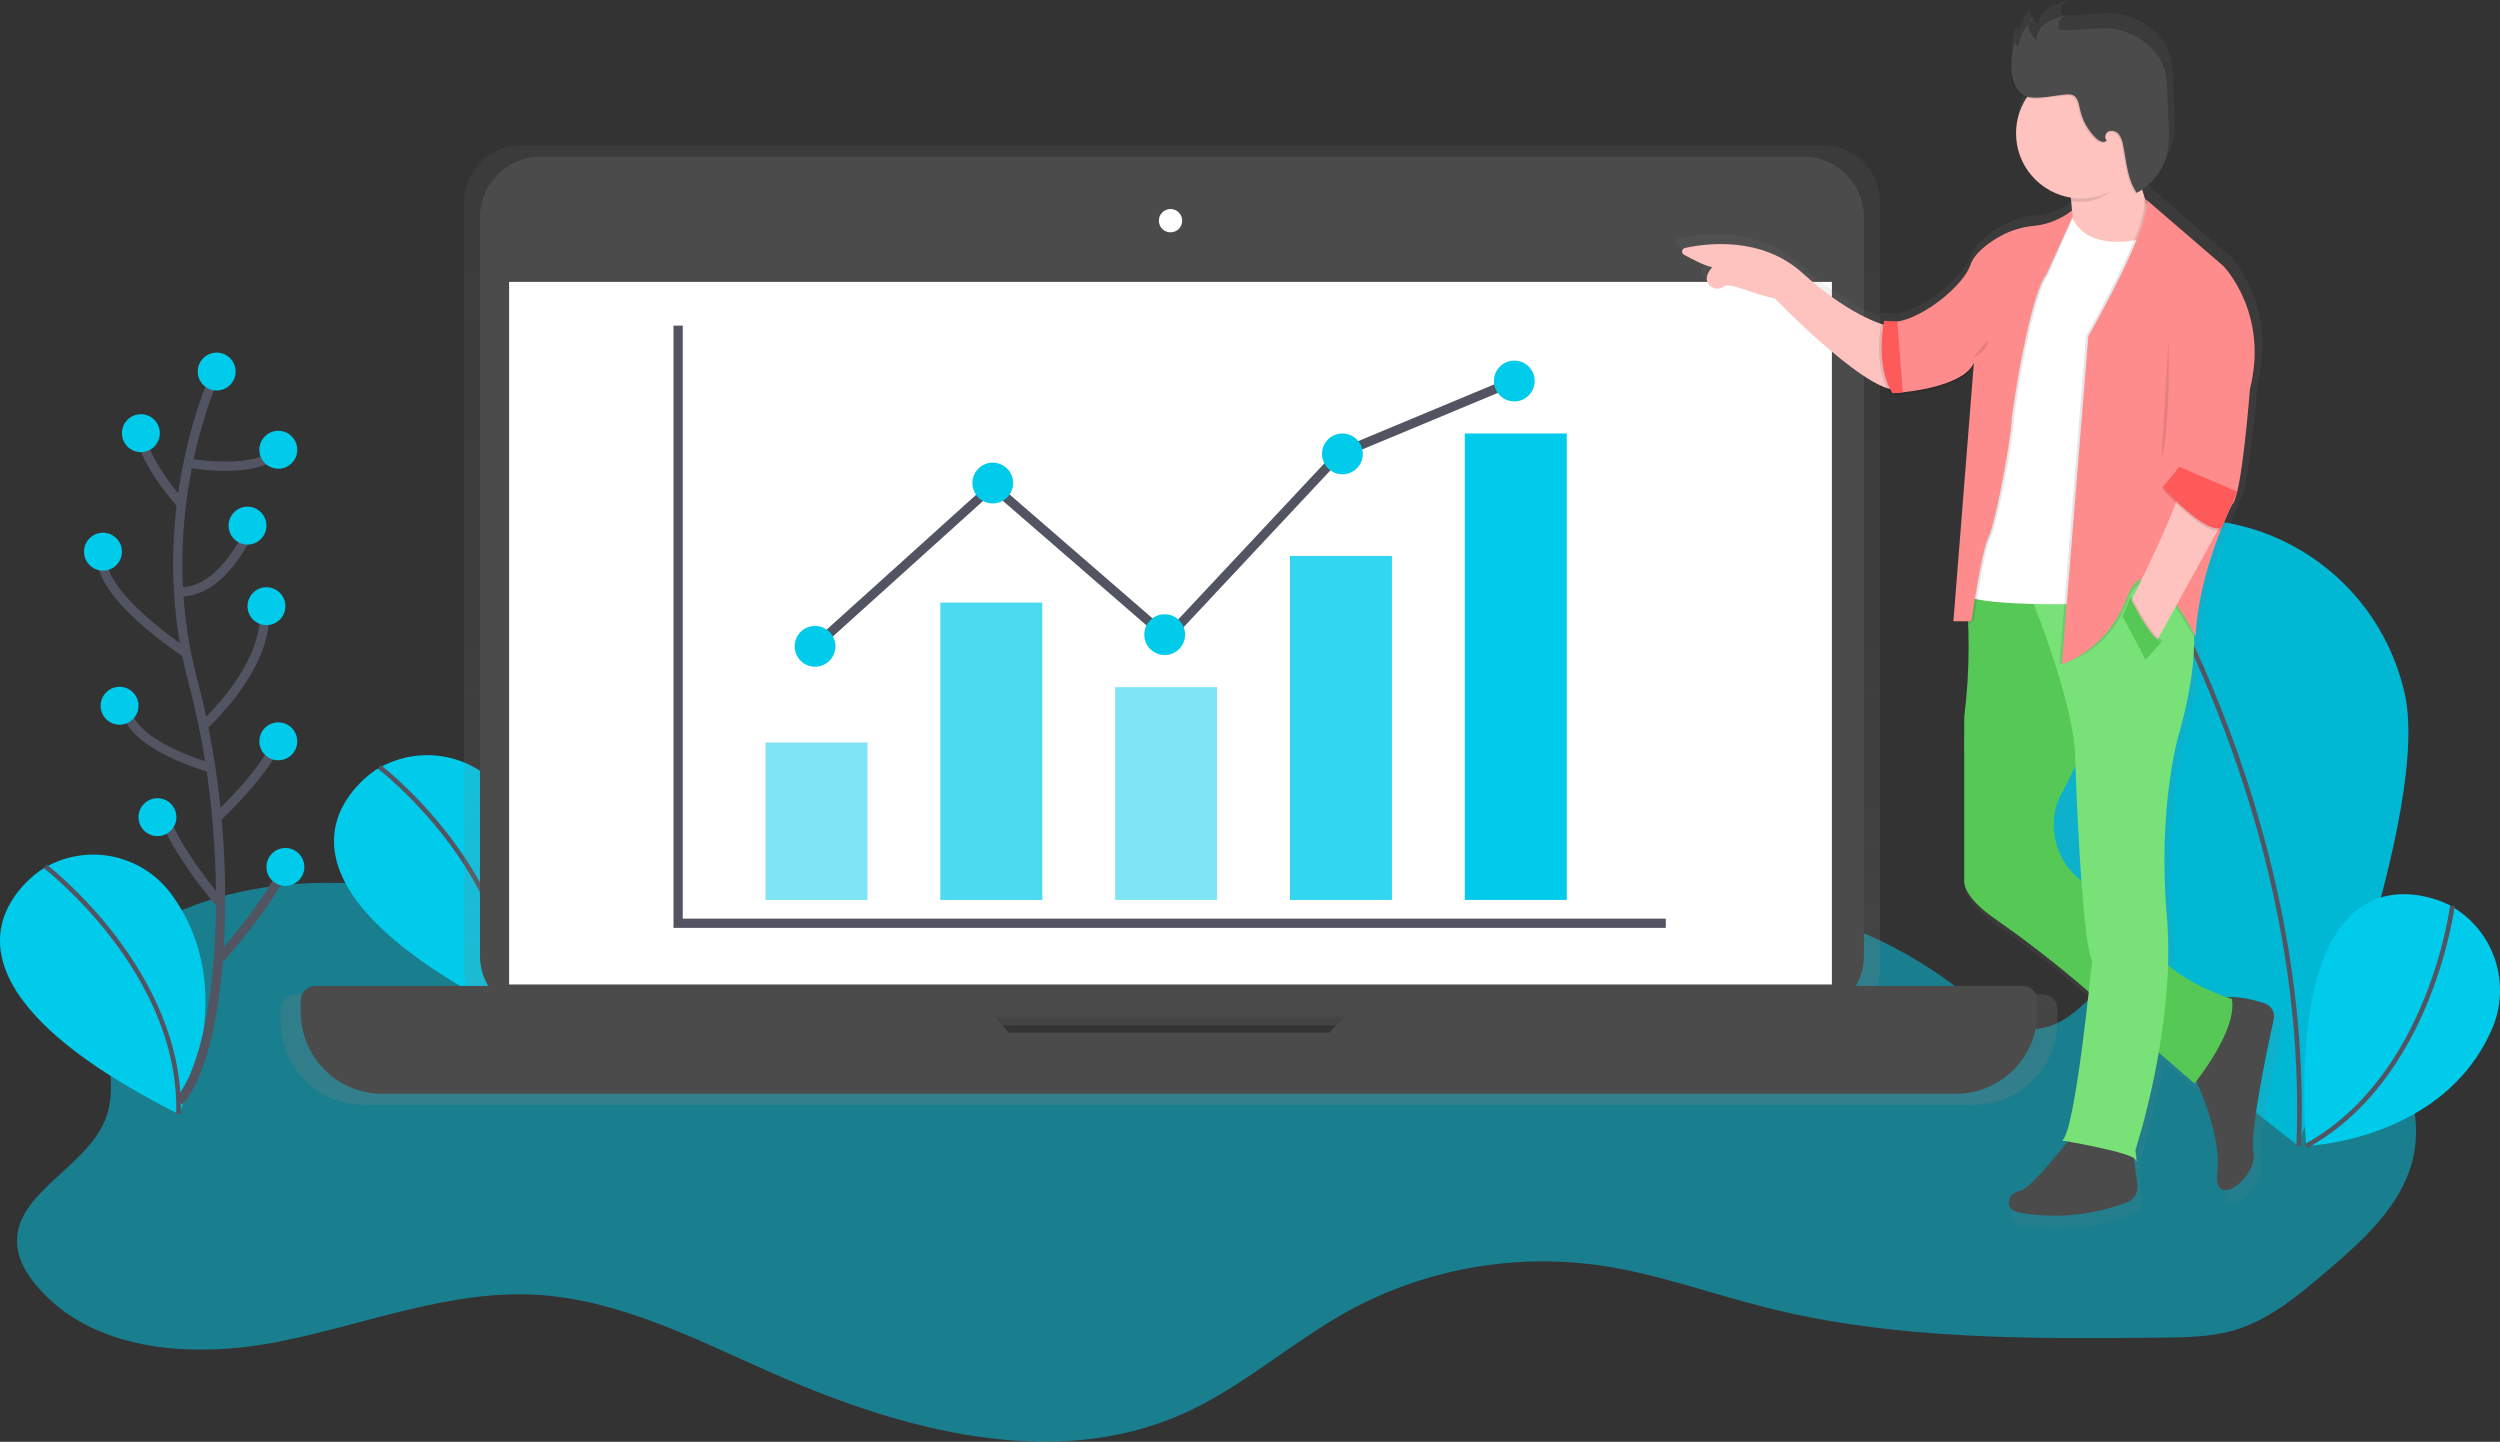 <svg width="541" height="312" viewBox="0 0 541 312" fill="none" xmlns="http://www.w3.org/2000/svg">
<rect x="0" y="0" width="541" height="312" fill="#333333" stroke="none"/>
<g clip-path="url(#clip0)">
<path opacity="0.5" d="M134.252 204.333C101.543 193.024 64.143 183.452 33.583 199.703C29.71 201.762 25.893 204.355 23.806 208.214C18.294 218.365 27.056 231.529 22.786 242.259C18.515 252.989 2.444 258.391 3.76 269.852C4.106 272.848 5.728 275.561 7.639 277.898C19.61 292.532 41.556 294.013 60.106 290.382C78.655 286.75 96.796 279.22 115.68 280.168C133.827 281.104 150.522 289.814 167.149 297.145C195.18 309.538 227.918 318.429 255.926 305.974C268.759 300.266 279.369 290.546 291.652 283.76C308.206 274.698 327.233 271.205 345.923 273.796C358.398 275.555 370.307 279.981 382.517 283.033C410.247 289.962 439.191 289.735 467.767 289.462C473.086 289.411 478.49 289.349 483.588 287.828C491.136 285.558 497.363 280.333 503.357 275.22C511.234 268.508 519.53 261.131 522.071 251.094C525.071 239.178 518.861 226.513 509.652 218.416C500.442 210.319 488.669 205.893 477.18 201.626C474.345 200.582 471.317 199.521 468.413 200.31C466.508 200.832 464.903 202.103 463.479 203.47C455.325 211.323 448.435 224.607 437.314 222.473C433.345 221.713 430.095 218.949 426.954 216.396C410.179 202.778 387.615 192.264 367.37 199.788C352.563 205.292 342.112 219.426 327.107 224.414C316.434 227.966 304.837 226.428 293.609 227.12C277.277 228.119 261.381 233.895 245.027 233.543C203.323 232.647 168.578 192.746 127.044 196.548C123.789 196.843 120.239 197.592 118.243 200.168" fill="#00CBEB"/>
<path d="M81.66 166.378C81.66 166.378 47.006 187.31 110.911 219.551C110.911 219.551 124.991 193.393 109.425 172.064C106.404 167.908 101.965 165.005 96.948 163.905C91.932 162.805 86.686 163.584 82.205 166.094L81.66 166.378Z" fill="#00CBEB"/>
<path d="M82.075 165.941C82.075 165.941 111.744 188.638 110.916 219.534" stroke="#535461" stroke-miterlimit="10"/>
<path d="M520.103 148.941C527.123 174.628 497.175 247.808 497.175 247.808C497.175 247.808 434.161 200.071 427.135 174.384C425.297 168.225 424.708 161.761 425.402 155.371C426.096 148.982 428.06 142.795 431.178 137.175C434.296 131.556 438.505 126.616 443.558 122.647C448.611 118.679 454.406 115.76 460.602 114.064C466.798 112.368 473.27 111.928 479.638 112.77C486.007 113.613 492.143 115.72 497.686 118.969C503.228 122.218 508.066 126.542 511.915 131.688C515.764 136.834 518.546 142.698 520.097 148.936L520.103 148.941Z" fill="#00CBEB"/>
<path opacity="0.1" d="M520.103 148.941C527.123 174.628 497.175 247.808 497.175 247.808C497.175 247.808 434.161 200.071 427.135 174.384C425.297 168.225 424.708 161.761 425.402 155.371C426.096 148.982 428.06 142.795 431.178 137.175C434.296 131.556 438.505 126.616 443.558 122.647C448.611 118.679 454.406 115.76 460.602 114.064C466.798 112.368 473.27 111.928 479.638 112.77C486.007 113.613 492.143 115.72 497.686 118.969C503.228 122.218 508.066 126.542 511.915 131.688C515.764 136.834 518.546 142.698 520.097 148.936L520.103 148.941Z" fill="black"/>
<path d="M461.16 115.299C461.16 115.299 500.385 174.549 497.453 247.95" stroke="#535461" stroke-miterlimit="10"/>
<path d="M530.112 195.89C530.112 195.89 494.544 176.529 499.047 247.995C499.047 247.995 528.717 246.934 539.248 222.717C541.307 218.007 541.567 212.705 539.979 207.815C538.392 202.926 535.066 198.79 530.634 196.19L530.112 195.89Z" fill="#00CBEB"/>
<path d="M530.696 196.014C530.696 196.014 526.103 233.112 499.047 247.995" stroke="#535461" stroke-miterlimit="10"/>
<path d="M9.391 187.923C9.391 187.923 -25.281 208.849 38.63 241.073C38.63 241.073 52.711 214.915 37.144 193.586C34.123 189.43 29.684 186.527 24.668 185.427C19.651 184.327 14.405 185.106 9.924 187.616L9.391 187.923Z" fill="#00CBEB"/>
<path d="M9.788 187.486C9.788 187.486 39.458 210.183 38.63 241.078" stroke="#535461" stroke-miterlimit="10"/>
<path d="M442.004 215.165H405.569C406.407 213.477 406.842 211.618 406.839 209.734V43.731C406.839 40.494 405.554 37.389 403.266 35.1C400.979 32.812 397.876 31.526 394.641 31.526H112.612C109.377 31.526 106.274 32.812 103.987 35.1C101.699 37.389 100.414 40.494 100.414 43.731V209.74C100.411 211.624 100.846 213.483 101.684 215.17H63.962C63.536 215.17 63.115 215.254 62.723 215.418C62.33 215.581 61.974 215.82 61.674 216.122C61.374 216.423 61.137 216.781 60.976 217.175C60.815 217.569 60.733 217.99 60.735 218.416V221.02C60.735 225.809 62.636 230.401 66.02 233.787C69.404 237.173 73.994 239.075 78.78 239.075H427.186C431.972 239.075 436.561 237.173 439.945 233.787C443.329 230.401 445.231 225.809 445.231 221.02V218.416C445.233 217.99 445.152 217.568 444.991 217.173C444.831 216.779 444.593 216.42 444.293 216.118C443.994 215.816 443.637 215.576 443.244 215.412C442.851 215.249 442.429 215.165 442.004 215.165ZM217.5 225.491L214.358 221.945H291.925L288.465 225.497L217.5 225.491Z" fill="url(#paint0_linear)"/>
<path d="M390.166 33.875H117.058C109.773 33.875 103.867 39.784 103.867 47.073V206.784C103.867 214.073 109.773 219.982 117.058 219.982H390.166C397.451 219.982 403.357 214.073 403.357 206.784V47.073C403.357 39.784 397.451 33.875 390.166 33.875Z" fill="#4B4B4B"/>
<path d="M396.421 61.003H110.173V213.042H396.421V61.003Z" fill="white"/>
<path d="M253.3 50.279C254.694 50.279 255.824 49.148 255.824 47.754C255.824 46.359 254.694 45.229 253.3 45.229C251.907 45.229 250.777 46.359 250.777 47.754C250.777 49.148 251.907 50.279 253.3 50.279Z" fill="white"/>
<path d="M297.493 213.354L287.66 223.449H218.328L209.442 213.354H68.243C67.407 213.354 66.605 213.687 66.014 214.279C65.422 214.87 65.09 215.673 65.09 216.509V219.051C65.09 223.732 66.948 228.22 70.256 231.529C73.563 234.839 78.049 236.698 82.727 236.698H423.239C425.555 236.698 427.848 236.242 429.988 235.355C432.128 234.468 434.072 233.168 435.71 231.529C437.347 229.891 438.646 227.945 439.533 225.804C440.419 223.663 440.875 221.369 440.875 219.051V216.509C440.875 215.673 440.543 214.87 439.952 214.279C439.36 213.687 438.558 213.354 437.722 213.354H297.493Z" fill="#4B4B4B"/>
<path d="M146.745 70.468V199.793H360.48" stroke="#535461" stroke-width="2" stroke-miterlimit="10"/>
<path opacity="0.5" d="M187.723 160.681H165.657V194.749H187.723V160.681Z" fill="#00CBEB"/>
<path opacity="0.7" d="M225.553 130.398H203.488V194.749H225.553V130.398Z" fill="#00CBEB"/>
<path opacity="0.5" d="M263.383 148.692H241.318V194.743H263.383V148.692Z" fill="#00CBEB"/>
<path opacity="0.8" d="M301.213 120.304H279.148V194.749H301.213V120.304Z" fill="#00CBEB"/>
<path d="M339.044 93.805H316.979V194.743H339.044V93.805Z" fill="#00CBEB"/>
<path d="M176.375 139.863L214.835 105.165L252.665 137.968L289.866 98.226L327.696 82.451" stroke="#535461" stroke-width="2" stroke-miterlimit="10"/>
<path d="M176.375 144.277C178.812 144.277 180.787 142.301 180.787 139.863C180.787 137.425 178.812 135.448 176.375 135.448C173.938 135.448 171.963 137.425 171.963 139.863C171.963 142.301 173.938 144.277 176.375 144.277Z" fill="#00CBEB"/>
<path d="M252.036 141.752C254.472 141.752 256.448 139.776 256.448 137.338C256.448 134.9 254.472 132.923 252.036 132.923C249.599 132.923 247.624 134.9 247.624 137.338C247.624 139.776 249.599 141.752 252.036 141.752Z" fill="#00CBEB"/>
<path d="M290.495 102.64C292.932 102.64 294.907 100.664 294.907 98.225C294.907 95.787 292.932 93.811 290.495 93.811C288.059 93.811 286.083 95.787 286.083 98.225C286.083 100.664 288.059 102.64 290.495 102.64Z" fill="#00CBEB"/>
<path d="M214.835 108.944C217.271 108.944 219.247 106.968 219.247 104.529C219.247 102.091 217.271 100.115 214.835 100.115C212.398 100.115 210.423 102.091 210.423 104.529C210.423 106.968 212.398 108.944 214.835 108.944Z" fill="#00CBEB"/>
<path d="M327.696 86.866C330.133 86.866 332.108 84.889 332.108 82.451C332.108 80.013 330.133 78.037 327.696 78.037C325.26 78.037 323.284 80.013 323.284 82.451C323.284 84.889 325.26 86.866 327.696 86.866Z" fill="#00CBEB"/>
<path d="M491.839 218.881C489.514 218.115 486.066 217.23 483.333 217.542C480.73 216.594 474.611 214.137 470.432 210.438C470.552 206.8 470.46 203.159 470.154 199.532C468.016 175.207 472.825 159.172 472.825 159.172C472.825 159.172 476.602 146.938 476.188 136.787C476.432 137.247 476.568 137.519 476.568 137.519C476.897 128.764 479.88 119.702 482.114 114.056C482.199 114.032 482.282 114.002 482.363 113.966L484.859 108.042C485.057 107.696 485.215 107.329 485.329 106.947L485.732 106.01L485.613 105.959C485.652 105.806 485.692 105.642 485.732 105.477C487.325 98.731 488.567 82.729 488.567 82.729C492.843 65.888 482.692 55.493 482.692 55.493L465.464 40.661C465.55 40.854 465.607 41.059 465.634 41.268L465.493 41.143C465.249 40.445 464.982 39.611 464.721 38.658C465.329 38.221 465.898 37.734 466.423 37.2C468.381 35.349 469.729 32.944 470.284 30.306C470.619 28.243 470.704 26.147 470.54 24.064L470.256 16.909C470.243 15.509 470.101 14.113 469.831 12.738C468.532 7.064 462.72 3.092 456.884 2.831C455.028 2.82 453.172 2.919 451.327 3.126C449.818 3.25 448.303 3.283 446.79 3.223C446.618 3.232 446.447 3.186 446.302 3.092C446.171 2.961 446.096 2.784 446.093 2.599C446.063 2.267 446.101 1.932 446.204 1.615C446.307 1.298 446.474 1.005 446.694 0.755C446.922 0.554 447.188 0.402 447.476 0.306L447.062 0.403C447.266 0.242 447.497 0.117 447.743 0.034C446.23 0.3 444.776 0.828 443.444 1.594C443.077 1.835 442.741 2.119 442.441 2.44C441.648 3.136 441.132 4.095 440.989 5.141C440.278 4.54 439.748 3.755 439.458 2.871C439.367 2.51 439.367 2.132 439.458 1.77C439.356 1.895 439.257 2.024 439.163 2.156C439.163 2.116 439.163 2.077 439.163 2.037C438.067 3.385 437.291 4.964 436.894 6.656C436.742 6.473 436.627 6.261 436.557 6.033C436.487 5.805 436.463 5.565 436.486 5.328C436.401 5.595 436.322 5.861 436.248 6.128C436.222 5.951 436.222 5.771 436.248 5.595C435.58 7.64 435.279 9.788 435.358 11.938C435.358 14.083 436.31 17.425 438.607 18.18C438.726 18.22 438.845 18.248 438.97 18.276C437.678 20.284 436.905 22.581 436.719 24.961C436.533 27.342 436.94 29.731 437.904 31.915C438.867 34.099 440.358 36.01 442.241 37.476C444.125 38.942 446.343 39.917 448.695 40.315C448.733 40.576 448.769 40.85 448.803 41.138H448.894C448.956 41.705 449.007 42.329 449.041 42.965C448.462 43.533 447.827 44.042 447.147 44.485C445.219 45.626 443.069 46.338 440.841 46.574C438.182 46.782 435.597 47.556 433.259 48.843C430.509 50.381 427.475 52.622 426.522 55.346C424.935 59.885 416.19 66.949 410.326 67.829L408.24 67.71L408.086 67.664V67.704L407.576 67.676H407.548H407.412V67.704L406.884 67.676C406.884 67.676 406.833 67.92 406.76 68.351C403.811 67.335 397.544 64.521 389.39 57.116C380.316 48.871 368.039 50.494 363.304 51.533C363.143 51.568 362.996 51.652 362.884 51.773C362.772 51.894 362.699 52.047 362.676 52.21C362.652 52.373 362.679 52.54 362.753 52.688C362.827 52.835 362.944 52.957 363.088 53.036C364.999 54.086 367.959 55.612 369.326 55.783C369.326 55.783 366.491 58.75 369.508 60.322C369.87 60.497 370.273 60.569 370.673 60.53C371.073 60.491 371.455 60.343 371.776 60.101C373.239 59.028 377.305 61.457 383.197 62.722C383.197 62.722 399.824 79.938 408.081 82.582C408.271 82.958 408.481 83.323 408.71 83.677L409.221 83.637V83.677H409.436L409.499 84.244C409.499 84.244 422.337 83.569 426.511 78.905C426.807 78.64 427.078 78.35 427.322 78.037L422.859 134.211H422.899L422.859 134.744H426.143C426.423 141.653 426.126 148.573 425.252 155.432V192.054C425.252 192.054 425.082 195.276 431.774 199.997C438.79 204.885 445.551 210.129 452.03 215.709L452.841 216.413C451.61 227.619 449.036 248.506 446.886 249.283L448.213 249.516C445.945 252.393 439.503 260.297 437.541 260.507C435.136 260.773 433.532 264.518 437.541 265.318C445.546 266.705 453.778 265.893 461.359 262.969C462.115 262.671 462.749 262.128 463.16 261.426C463.571 260.725 463.736 259.906 463.627 259.1L462.85 253.198C462.997 253.28 463.116 253.405 463.19 253.556C463.723 255.162 463.19 251.417 463.19 251.417C465.387 244.352 467.113 237.149 468.356 229.855L476.296 236.721C476.296 236.721 476.454 236.522 476.732 236.153C478.677 240.568 482.148 249.601 481.371 256.217C480.305 265.296 490.444 257.284 489.384 251.939C488.522 247.615 492.378 229.287 493.881 222.433C494.043 221.693 493.923 220.919 493.546 220.262C493.168 219.606 492.56 219.113 491.839 218.881V218.881Z" fill="url(#paint1_linear)"/>
<path d="M408.869 70.598C408.869 70.598 401.304 69.293 390.087 59.114C381.212 51.062 369.241 52.645 364.625 53.661C364.468 53.695 364.325 53.776 364.215 53.894C364.105 54.012 364.034 54.16 364.011 54.32C363.988 54.479 364.015 54.642 364.087 54.785C364.159 54.929 364.274 55.048 364.415 55.125C366.281 56.146 369.173 57.638 370.528 57.809C370.528 57.809 367.733 60.702 370.704 62.251C371.06 62.426 371.457 62.499 371.852 62.461C372.246 62.422 372.623 62.275 372.938 62.036C374.367 60.992 378.337 63.364 384.093 64.595C384.093 64.595 406.527 87.825 411.744 83.887L408.869 70.598Z" fill="#FEC3BE"/>
<path d="M447.493 39.016C447.493 39.016 449.58 47.89 447.493 54.154L456.884 55.459L465.232 51.283V45.802C465.232 45.802 461.319 37.449 462.362 27.792L447.493 39.016Z" fill="#FEC3BE"/>
<path d="M474.084 231.37C474.084 231.37 480.889 244.682 479.823 253.556C478.757 262.43 488.692 254.6 487.649 249.38C486.804 245.158 490.569 227.251 492.038 220.589C492.197 219.869 492.083 219.116 491.719 218.475C491.354 217.835 490.764 217.352 490.064 217.122C486.928 216.089 481.677 214.824 479.04 216.759C475.144 219.624 474.084 231.37 474.084 231.37Z" fill="#4B4B4B"/>
<path d="M448.276 245.987C448.276 245.987 439.407 257.471 437.059 257.732C434.711 257.993 433.146 261.647 437.059 262.43C444.872 263.791 452.907 263.007 460.309 260.161C461.05 259.872 461.672 259.342 462.077 258.657C462.481 257.971 462.643 257.17 462.538 256.382L461.041 245.204L448.276 245.987Z" fill="#4B4B4B"/>
<path d="M433.668 124.1L425.161 125.235C426.329 135.176 426.295 145.222 425.059 155.155V190.902C425.059 190.902 424.895 194.051 431.428 198.63C438.278 203.395 444.88 208.509 451.208 213.95L474.878 234.468C474.878 234.468 484.269 222.984 482.964 216.197C482.964 216.197 467.313 211.238 465.226 203.147C464.029 198.517 457.962 194.635 452.994 192.196C449.871 190.678 447.361 188.137 445.881 184.996C444.4 181.854 444.039 178.299 444.856 174.923C445.146 173.75 445.595 172.622 446.189 171.57C450.363 164.262 456.362 147.818 456.362 147.818L444.885 125.927L433.668 124.1Z" fill="#56C856"/>
<path d="M446.189 246.787C446.189 246.787 461.58 249.397 462.101 250.963C462.623 252.529 462.101 248.875 462.101 248.875C462.101 248.875 470.97 221.991 468.906 198.244C466.842 174.498 471.515 158.831 471.515 158.831C471.515 158.831 476.993 141.083 473.863 130.903C470.732 120.724 437.864 125.161 437.864 125.161C437.864 125.161 449.342 152.045 449.081 164.835C449.081 164.835 450.385 203.464 452.733 207.902C452.71 207.879 449.058 245.726 446.189 246.787Z" fill="#78E178"/>
<path d="M447.998 45.802C447.998 45.802 449.563 55.448 465.215 51.283L454.803 130.625C454.803 130.625 424.543 131.669 424.804 128.015L431.042 79.995L447.998 45.802Z" fill="white"/>
<path opacity="0.1" d="M448.406 45.28C446.368 47.288 443.713 48.549 440.87 48.86C438.273 49.059 435.748 49.81 433.463 51.062C430.781 52.565 427.793 54.75 426.885 57.411C425.059 62.631 413.581 71.245 408.364 69.418L410.19 85.078C410.19 85.078 425.059 84.295 427.668 78.553L423.239 134.438H427.152C427.152 134.438 429.239 119.299 430.804 116.167C432.369 113.035 435.499 95.808 435.76 91.632C436.021 87.456 439.934 63.443 443.325 59.289L448.429 46.891L448.406 45.28Z" fill="black"/>
<path opacity="0.1" d="M448.406 46.063C446.075 47.888 443.287 49.036 440.348 49.382C437.752 49.586 435.229 50.34 432.947 51.595C430.265 53.099 427.276 55.283 426.369 57.945C424.543 63.165 413.065 71.778 407.848 69.951L409.674 85.612C409.674 85.612 424.543 84.829 427.152 79.087L422.717 134.938H426.63C426.63 134.938 428.717 119.799 430.282 116.667C431.847 113.535 434.978 96.308 435.238 92.132C435.499 87.955 439.412 63.942 442.803 59.789L448.406 47.623V46.063Z" fill="black"/>
<path d="M448.406 45.541C446.075 47.366 443.287 48.514 440.348 48.86C437.751 49.059 435.226 49.81 432.942 51.062C430.259 52.566 427.271 54.75 426.364 57.411C424.538 62.632 413.06 71.245 407.843 69.418L409.669 85.079C409.669 85.079 424.538 84.296 427.146 78.553L422.717 134.438H426.63C426.63 134.438 428.717 119.3 430.282 116.167C431.847 113.035 434.978 95.808 435.238 91.632C435.499 87.456 439.412 63.443 442.803 59.289L448.412 47.153L448.406 45.541Z" fill="#FF8C8C"/>
<path opacity="0.1" d="M461.71 35.492C461.37 33.018 462.05 31.475 462.362 28.575L447.493 39.799C447.493 39.799 447.85 41.314 448.123 43.532C448.873 43.654 449.631 43.714 450.391 43.714C455.551 43.714 459.266 39.679 461.71 35.492Z" fill="black"/>
<path d="M450.363 42.936C458.142 42.936 464.449 36.626 464.449 28.842C464.449 21.058 458.142 14.747 450.363 14.747C442.583 14.747 436.276 21.058 436.276 28.842C436.276 36.626 442.583 42.936 450.363 42.936Z" fill="#FEC3BE"/>
<path opacity="0.1" d="M434.989 15.025C434.899 12.648 435.284 10.277 436.123 8.052C435.89 8.402 435.792 8.825 435.846 9.242C435.9 9.659 436.103 10.042 436.418 10.321C436.872 7.896 438.116 5.689 439.957 4.046C438.953 4.21 438.437 5.453 438.686 6.44C439.025 7.405 439.629 8.254 440.427 8.891C440.342 7.399 441.329 6.003 442.577 5.186C443.876 4.439 445.297 3.925 446.773 3.666C446.267 3.845 445.834 4.188 445.543 4.639C445.251 5.091 445.118 5.626 445.162 6.162C445.167 6.344 445.242 6.517 445.372 6.644C445.514 6.735 445.681 6.779 445.849 6.769C447.318 6.826 448.789 6.794 450.255 6.673C452.057 6.47 453.869 6.373 455.682 6.383C461.353 6.622 467.052 10.497 468.322 16.03C468.586 17.372 468.724 18.736 468.736 20.104L469.014 27.088C469.175 29.126 469.092 31.176 468.765 33.194C468.372 35.057 467.573 36.81 466.425 38.328C465.277 39.846 463.809 41.093 462.124 41.977C460.077 39.01 459.895 35.197 459.186 31.662C459.075 30.846 458.772 30.068 458.302 29.392C458.059 29.058 457.719 28.807 457.328 28.675C456.937 28.543 456.514 28.536 456.119 28.655C455.353 28.961 455.024 30.13 455.659 30.652C455.092 31.321 454.032 30.822 453.391 30.226C451.601 28.528 450.369 26.326 449.858 23.911C449.603 22.697 449.348 21.199 448.157 20.785C447.747 20.672 447.319 20.643 446.898 20.699C444.414 20.87 440.529 21.897 438.125 21.108C435.919 20.387 434.989 17.119 434.989 15.025Z" fill="black"/>
<path d="M435.25 14.764C435.159 12.387 435.545 10.016 436.384 7.791C436.151 8.141 436.052 8.564 436.106 8.981C436.161 9.398 436.364 9.781 436.679 10.06C437.133 7.635 438.377 5.428 440.217 3.785C439.214 3.949 438.698 5.192 438.947 6.179C439.286 7.144 439.889 7.993 440.688 8.63C440.603 7.138 441.59 5.742 442.837 4.925C444.137 4.178 445.557 3.664 447.034 3.405C446.527 3.584 446.095 3.927 445.804 4.378C445.512 4.83 445.378 5.365 445.423 5.901C445.428 6.083 445.503 6.256 445.633 6.383C445.775 6.474 445.941 6.518 446.109 6.508C447.579 6.565 449.05 6.533 450.516 6.412C452.317 6.209 454.13 6.112 455.943 6.122C461.614 6.361 467.313 10.236 468.583 15.769C468.846 17.111 468.985 18.475 468.997 19.843L469.275 26.828C469.436 28.865 469.352 30.915 469.025 32.933C468.633 34.796 467.834 36.549 466.686 38.067C465.538 39.585 464.069 40.831 462.385 41.717C460.338 38.749 460.156 34.936 459.447 31.401C459.335 30.585 459.032 29.807 458.563 29.131C458.32 28.797 457.98 28.546 457.588 28.414C457.197 28.282 456.775 28.275 456.379 28.394C455.614 28.7 455.285 29.869 455.92 30.391C455.353 31.061 454.292 30.561 453.652 29.965C451.862 28.267 450.63 26.064 450.119 23.65C449.863 22.436 449.608 20.938 448.417 20.523C448.008 20.411 447.58 20.382 447.159 20.438C444.675 20.609 440.79 21.636 438.386 20.847C436.18 20.121 435.25 16.858 435.25 14.764Z" fill="#4B4B4B"/>
<path opacity="0.1" d="M407.168 69.424C407.168 69.424 405.081 79.07 408.994 85.084L411.211 84.903L410.003 69.582L407.168 69.424Z" fill="black"/>
<path d="M407.735 69.424C407.735 69.424 405.648 79.07 409.561 85.084L411.778 84.903L410.57 69.582L407.735 69.424Z" fill="#FF5A5A"/>
<path opacity="0.1" d="M463.797 43.084L480.622 57.57C480.622 57.57 490.535 67.75 486.361 84.193C486.361 84.193 484.535 108.206 482.448 109.25C482.448 109.25 475.144 123.867 474.623 137.701C474.623 137.701 464.84 117.994 460.406 130.001C455.971 142.007 445.662 143.704 445.662 143.704L451.401 72.686C451.401 72.686 465.884 47.498 463.797 43.084Z" fill="black"/>
<path d="M464.319 43.084L481.144 57.57C481.144 57.57 491.057 67.75 486.883 84.193C486.883 84.193 485.057 108.206 482.97 109.25C482.97 109.25 475.666 123.867 475.144 137.701C475.144 137.701 464.84 116.95 460.4 128.957C455.96 140.963 446.183 143.71 446.183 143.71L451.922 72.72C451.922 72.72 466.405 47.498 464.319 43.084Z" fill="#FF8C8C"/>
<path d="M472.014 104.269C472.014 104.269 476.188 101.397 482.97 109.228L466.275 139.505L460.667 131.034C460.667 131.034 472.536 107.662 472.014 104.269Z" fill="#FEC3BE"/>
<path opacity="0.1" d="M467.971 105.965C467.971 105.965 477.203 116.337 480.804 114.675L484.138 106.907L471.623 101.528L467.971 105.965Z" fill="black"/>
<path d="M467.971 105.443C467.971 105.443 477.203 115.815 480.804 114.153L484.138 106.385L471.623 101.006L467.971 105.443Z" fill="#FF5A5A"/>
<path opacity="0.1" d="M461.234 129.053C461.234 129.053 465.629 138.064 467.971 138.586L464.568 142.501L459.612 133.105L461.234 129.053Z" fill="black"/>
<path d="M460.973 129.331C460.973 129.331 465.368 138.342 467.71 138.864L464.307 142.779L459.34 133.366L460.973 129.331Z" fill="#56C856"/>
<path opacity="0.1" d="M469.275 73.6C469.275 73.6 469.797 92.392 467.71 99.44Z" fill="black"/>
<path opacity="0.1" d="M427.016 77.254C427.016 77.254 430.146 76.21 430.146 73.6Z" fill="black"/>
<path d="M46.892 80.397C46.892 80.397 32.023 111.174 41.789 147.597C51.554 184.019 48.452 227.603 38.715 238.383" stroke="#535461" stroke-width="2" stroke-miterlimit="10"/>
<path d="M46.892 84.505C49.157 84.505 50.992 82.669 50.992 80.403C50.992 78.137 49.157 76.3 46.892 76.3C44.628 76.3 42.792 78.137 42.792 80.403C42.792 82.669 44.628 84.505 46.892 84.505Z" fill="#00CBEB"/>
<path d="M40.711 100.195C40.711 100.195 56.125 102.975 60.225 97.357" stroke="#535461" stroke-width="2" stroke-miterlimit="10"/>
<path d="M39.248 109.131C39.248 109.131 29.976 98.867 30.487 92.71" stroke="#535461" stroke-width="2" stroke-miterlimit="10"/>
<path d="M38.46 127.935C38.46 127.935 46.892 130.16 54.588 113.75" stroke="#535461" stroke-width="2" stroke-miterlimit="10"/>
<path d="M40.711 141.61C40.711 141.61 19.729 128.1 22.287 119.385" stroke="#535461" stroke-width="2" stroke-miterlimit="10"/>
<path d="M43.989 157.072C43.989 157.072 58.688 144.022 57.151 131.181" stroke="#535461" stroke-width="2" stroke-miterlimit="10"/>
<path d="M45.588 166.162C45.588 166.162 26.874 160.931 27.441 152.726" stroke="#535461" stroke-width="2" stroke-miterlimit="10"/>
<path d="M46.892 176.994C46.892 176.994 58.682 166.066 60.219 159.405" stroke="#535461" stroke-width="2" stroke-miterlimit="10"/>
<path d="M47.715 195.577C47.715 195.577 35.619 181.449 35.102 174.271" stroke="#535461" stroke-width="2" stroke-miterlimit="10"/>
<path d="M47.715 207.272C47.715 207.272 61.251 192.224 62.272 185.046" stroke="#535461" stroke-width="2" stroke-miterlimit="10"/>
<path d="M30.486 97.84C32.751 97.84 34.587 96.003 34.587 93.737C34.587 91.472 32.751 89.635 30.486 89.635C28.222 89.635 26.387 91.472 26.387 93.737C26.387 96.003 28.222 97.84 30.486 97.84Z" fill="#00CBEB"/>
<path d="M25.876 156.828C28.14 156.828 29.976 154.992 29.976 152.726C29.976 150.46 28.14 148.624 25.876 148.624C23.612 148.624 21.776 150.46 21.776 152.726C21.776 154.992 23.612 156.828 25.876 156.828Z" fill="#00CBEB"/>
<path d="M22.287 123.487C24.551 123.487 26.387 121.65 26.387 119.385C26.387 117.119 24.551 115.282 22.287 115.282C20.022 115.282 18.186 117.119 18.186 119.385C18.186 121.65 20.022 123.487 22.287 123.487Z" fill="#00CBEB"/>
<path d="M60.224 101.431C62.489 101.431 64.325 99.595 64.325 97.329C64.325 95.063 62.489 93.227 60.224 93.227C57.96 93.227 56.124 95.063 56.124 97.329C56.124 99.595 57.96 101.431 60.224 101.431Z" fill="#00CBEB"/>
<path d="M60.224 164.523C62.489 164.523 64.325 162.686 64.325 160.42C64.325 158.154 62.489 156.318 60.224 156.318C57.96 156.318 56.124 158.154 56.124 160.42C56.124 162.686 57.96 164.523 60.224 164.523Z" fill="#00CBEB"/>
<path d="M53.561 117.847C55.826 117.847 57.661 116.01 57.661 113.745C57.661 111.479 55.826 109.642 53.561 109.642C51.297 109.642 49.461 111.479 49.461 113.745C49.461 116.01 51.297 117.847 53.561 117.847Z" fill="#00CBEB"/>
<path d="M61.761 191.713C64.026 191.713 65.861 189.876 65.861 187.611C65.861 185.345 64.026 183.508 61.761 183.508C59.497 183.508 57.661 185.345 57.661 187.611C57.661 189.876 59.497 191.713 61.761 191.713Z" fill="#00CBEB"/>
<path d="M34.076 180.938C36.34 180.938 38.176 179.101 38.176 176.836C38.176 174.57 36.34 172.733 34.076 172.733C31.812 172.733 29.976 174.57 29.976 176.836C29.976 179.101 31.812 180.938 34.076 180.938Z" fill="#00CBEB"/>
<path d="M57.661 135.284C59.926 135.284 61.761 133.447 61.761 131.181C61.761 128.916 59.926 127.079 57.661 127.079C55.397 127.079 53.561 128.916 53.561 131.181C53.561 133.447 55.397 135.284 57.661 135.284Z" fill="#00CBEB"/>
</g>
<defs>
<linearGradient id="paint0_linear" x1="252.983" y1="239.053" x2="252.983" y2="31.52" gradientUnits="userSpaceOnUse">
<stop stop-color="#808080" stop-opacity="0.25"/>
<stop offset="0.54" stop-color="#808080" stop-opacity="0.12"/>
<stop offset="1" stop-color="#808080" stop-opacity="0.1"/>
</linearGradient>
<linearGradient id="paint1_linear" x1="115673" y1="171206" x2="115673" y2="46558.7" gradientUnits="userSpaceOnUse">
<stop stop-color="#808080" stop-opacity="0.25"/>
<stop offset="0.54" stop-color="#808080" stop-opacity="0.12"/>
<stop offset="1" stop-color="#808080" stop-opacity="0.1"/>
</linearGradient>
<clipPath id="clip0">
<rect width="541" height="312" fill="white"/>
</clipPath>
</defs>
</svg>
